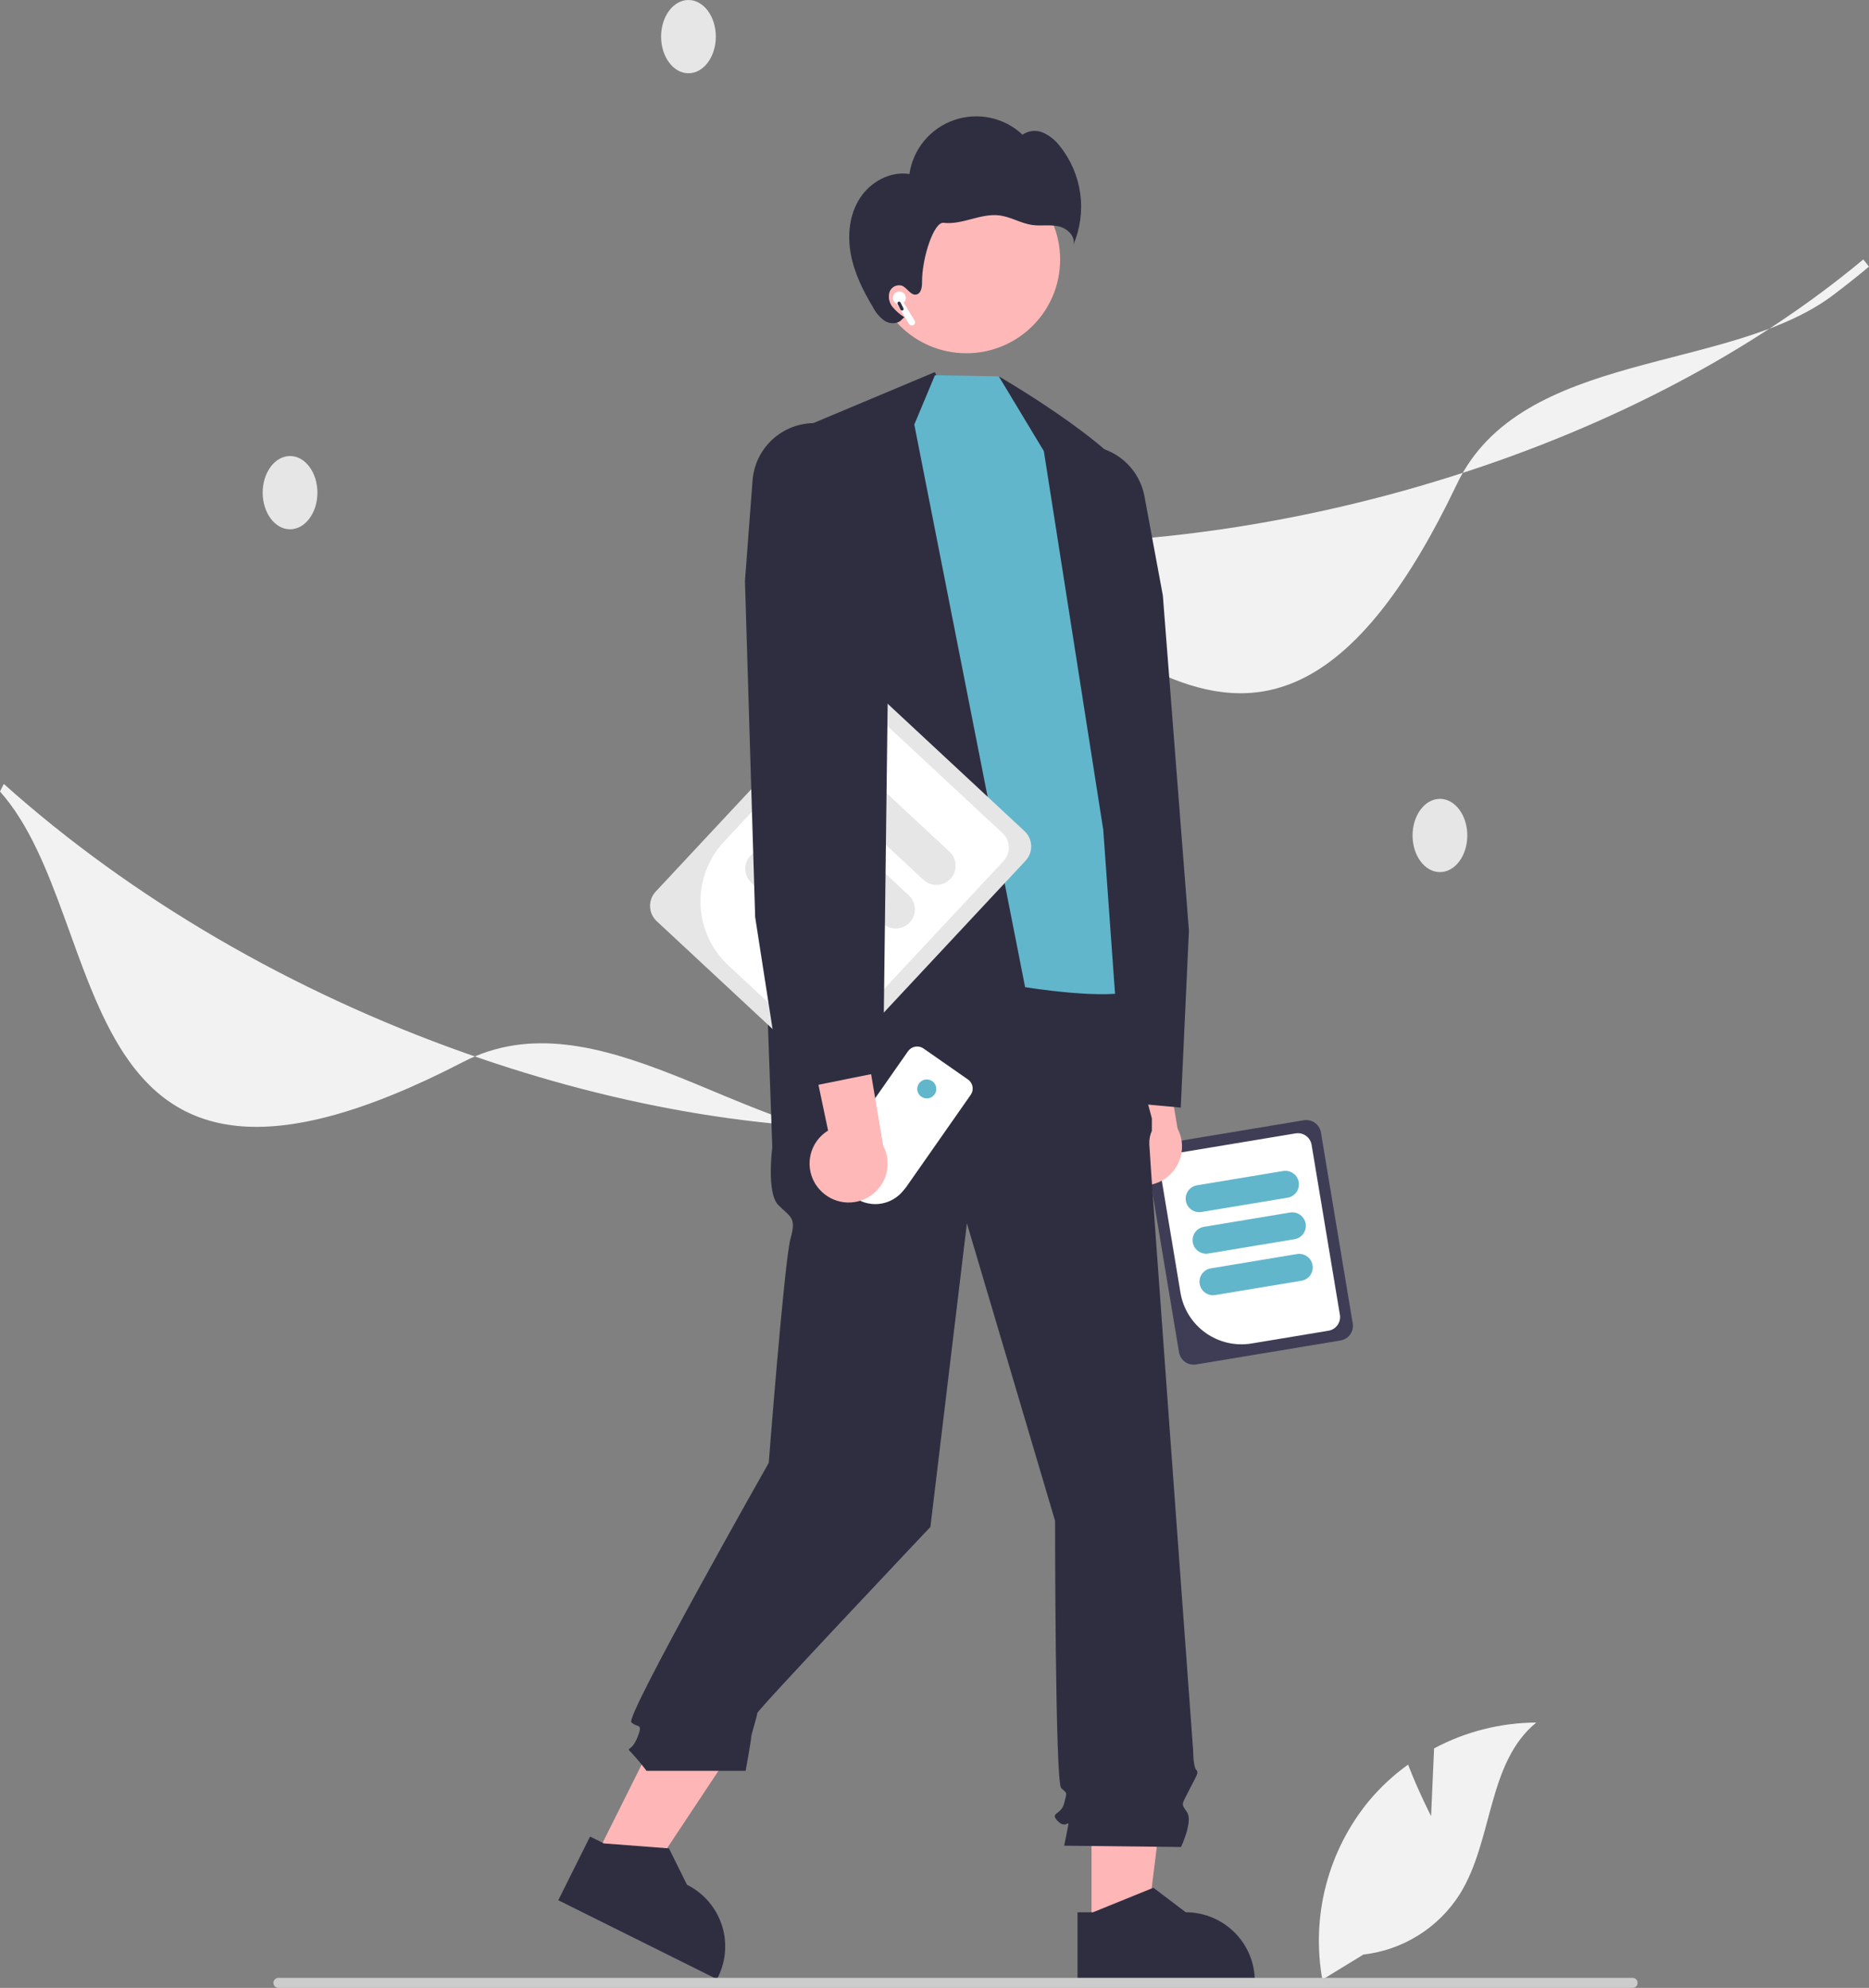 <svg width="299" height="318" viewBox="0 0 299 318" fill="none" xmlns="http://www.w3.org/2000/svg">
<rect x="0" y="0" width="299" height="318" fill="#808080" stroke="none"/>
<g clip-path="url(#clip0_37_530)">
<path d="M140.42 182.043C119.478 182.043 95.411 158.841 74.118 169.865C9.647 203.242 18.522 147.391 0 126.619L0.608 125.401C21.045 143.697 46.561 158.583 74.398 168.449C99.553 177.365 124.898 181.497 147.682 180.406L147.721 181.87C145.315 181.986 142.881 182.044 140.42 182.043Z" fill="#F2F2F2"/>
<path d="M293.283 47.189C276.59 59.813 243.374 55.825 233.066 77.449C201.856 142.919 175.156 93.046 147.83 87.653L147.578 86.316C174.933 88.581 204.276 85.066 232.432 76.151C257.878 68.095 280.58 56.11 298.083 41.507L298.999 42.65C297.151 44.193 295.246 45.706 293.283 47.189Z" fill="#F2F2F2"/>
<path d="M46.401 84.67C48.818 84.67 50.778 82.046 50.778 78.809C50.778 75.573 48.818 72.949 46.401 72.949C43.983 72.949 42.023 75.573 42.023 78.809C42.023 82.046 43.983 84.67 46.401 84.67Z" fill="#E6E6E6"/>
<path d="M230.358 139.511C232.775 139.511 234.735 136.887 234.735 133.65C234.735 130.413 232.775 127.79 230.358 127.79C227.94 127.79 225.98 130.413 225.98 133.65C225.98 136.887 227.94 139.511 230.358 139.511Z" fill="#E6E6E6"/>
<path d="M110.139 11.721C112.557 11.721 114.516 9.097 114.516 5.86C114.516 2.624 112.557 0 110.139 0C107.722 0 105.762 2.624 105.762 5.86C105.762 9.097 107.722 11.721 110.139 11.721Z" fill="#E6E6E6"/>
<path d="M188.616 216.327L183.526 185.763C183.424 185.145 183.571 184.511 183.936 184.001C184.302 183.49 184.855 183.146 185.474 183.042L208.593 179.204C209.213 179.102 209.848 179.249 210.359 179.614C210.87 179.979 211.215 180.531 211.319 181.149L216.409 211.713C216.512 212.332 216.364 212.966 215.999 213.476C215.634 213.986 215.08 214.331 214.461 214.434L191.342 218.273C190.722 218.375 190.087 218.227 189.576 217.863C189.065 217.498 188.72 216.946 188.616 216.327Z" fill="#3F3D56"/>
<path d="M188.851 206.801L185.579 187.152C185.483 186.573 185.621 185.979 185.963 185.501C186.305 185.023 186.823 184.701 187.403 184.604L207.272 181.305C207.853 181.209 208.447 181.347 208.926 181.689C209.404 182.03 209.728 182.547 209.825 183.127L214.355 210.324C214.451 210.904 214.312 211.498 213.97 211.975C213.628 212.453 213.11 212.776 212.53 212.873L200.221 214.916C197.636 215.343 194.987 214.728 192.856 213.206C190.724 211.685 189.284 209.381 188.851 206.801Z" fill="white"/>
<path d="M189.709 192.101C189.615 191.534 189.75 190.954 190.084 190.487C190.419 190.02 190.925 189.705 191.492 189.61L205.275 187.322C205.556 187.275 205.843 187.284 206.12 187.348C206.398 187.413 206.66 187.531 206.891 187.696C207.123 187.861 207.32 188.071 207.47 188.312C207.621 188.553 207.723 188.822 207.769 189.102C207.816 189.382 207.807 189.669 207.743 189.946C207.678 190.223 207.56 190.485 207.394 190.716C207.229 190.947 207.019 191.144 206.778 191.294C206.536 191.444 206.267 191.546 205.986 191.593L192.203 193.881C191.636 193.974 191.055 193.839 190.587 193.506C190.12 193.172 189.804 192.667 189.709 192.101Z" fill="#62B6CC"/>
<path d="M190.816 198.744C190.722 198.178 190.858 197.597 191.192 197.131C191.526 196.664 192.032 196.348 192.599 196.253L206.382 193.965C206.663 193.918 206.95 193.928 207.228 193.992C207.505 194.056 207.767 194.174 207.999 194.339C208.23 194.505 208.427 194.714 208.578 194.955C208.728 195.196 208.83 195.465 208.877 195.745C208.923 196.026 208.914 196.313 208.85 196.59C208.786 196.866 208.667 197.128 208.502 197.359C208.336 197.591 208.127 197.787 207.885 197.937C207.643 198.088 207.374 198.189 207.094 198.236L193.311 200.524C192.743 200.618 192.162 200.483 191.695 200.149C191.227 199.815 190.911 199.31 190.816 198.744Z" fill="#62B6CC"/>
<path d="M191.922 205.387C191.828 204.821 191.963 204.241 192.297 203.774C192.632 203.307 193.138 202.992 193.705 202.897L207.488 200.608C208.055 200.514 208.636 200.649 209.104 200.983C209.572 201.317 209.888 201.822 209.982 202.389C210.076 202.955 209.942 203.536 209.607 204.003C209.273 204.47 208.766 204.785 208.199 204.879L194.416 207.167C193.849 207.261 193.268 207.126 192.8 206.792C192.332 206.459 192.017 205.953 191.922 205.387Z" fill="#62B6CC"/>
<path d="M178.177 187.52C177.575 186.843 177.129 186.043 176.87 185.176C176.611 184.308 176.546 183.395 176.679 182.5C176.812 181.604 177.14 180.749 177.64 179.994C178.139 179.239 178.799 178.602 179.572 178.129L171.508 139.792L182.196 143.895L188.384 180.521C189.094 181.87 189.283 183.432 188.917 184.911C188.55 186.39 187.653 187.684 186.395 188.546C185.136 189.409 183.605 189.781 182.091 189.592C180.576 189.403 179.184 188.666 178.177 187.52Z" fill="#FFB8B8"/>
<path d="M174.619 308.773L183.416 308.772L187.601 274.892L174.617 274.893L174.619 308.773Z" fill="#FFB6B6"/>
<path d="M172.375 305.905L174.851 305.905L184.519 301.979L189.701 305.904H189.702C192.63 305.904 195.438 307.066 197.509 309.133C199.579 311.2 200.743 314.004 200.743 316.928V317.286L172.376 317.287L172.375 305.905Z" fill="#2F2E41"/>
<path d="M95.125 297.353L102.999 301.271L121.882 272.813L110.261 267.03L95.125 297.353Z" fill="#FFB6B6"/>
<path d="M94.398 293.787L96.614 294.889L107.02 295.682L109.904 301.503L109.905 301.503C112.526 302.807 114.52 305.098 115.45 307.87C116.379 310.642 116.168 313.67 114.861 316.287L114.701 316.607L89.312 303.974L94.398 293.787Z" fill="#2F2E41"/>
<path d="M178.517 154.901L122.579 156.358L123.552 183.554C123.552 183.554 122.579 190.839 124.525 192.782C126.47 194.724 127.443 194.724 126.47 198.124C125.498 201.523 122.982 234.005 122.982 234.005C122.982 234.005 100.024 274.535 100.997 275.506C101.97 276.477 102.942 275.506 101.97 277.934C100.997 280.363 100.024 279.391 100.997 280.363C101.858 281.29 102.67 282.263 103.429 283.277H119.284C119.284 283.277 120.171 278.42 120.171 277.934C120.171 277.449 121.144 274.535 121.144 274.049C121.144 273.564 148.846 244.26 148.846 244.26L154.683 195.696L168.789 243.289C168.789 243.289 168.789 285.054 169.762 286.026C170.734 286.997 170.734 286.511 170.248 288.454C169.762 290.396 167.816 289.911 169.275 291.368C170.734 292.825 171.221 290.396 170.734 292.825L170.248 295.253L188.936 295.461C188.936 295.461 190.881 291.368 189.909 289.911C188.936 288.454 188.994 288.852 190.181 286.467C191.368 284.083 191.854 283.597 191.368 283.112C190.882 282.626 190.881 280.043 190.881 280.043C190.881 280.043 183.868 184.526 183.868 183.069C183.831 182.319 183.969 181.571 184.272 180.884V178.906L182.408 171.899L178.517 154.901Z" fill="#2F2E41"/>
<path d="M228.941 290.52L229.424 279.685C234.455 277 240.067 275.582 245.773 275.553C237.921 281.963 238.902 294.318 233.578 302.937C231.897 305.612 229.635 307.876 226.959 309.56C224.282 311.244 221.261 312.305 218.118 312.664L211.547 316.681C210.646 311.662 210.844 306.508 212.13 301.574C213.415 296.64 215.757 292.042 218.994 288.098C220.831 285.904 222.938 283.949 225.265 282.28C226.839 286.423 228.941 290.52 228.941 290.52Z" fill="#F2F2F2"/>
<path d="M149.552 59.524L177.571 116.099L172.089 184.76L136.286 181.494L129.865 67.787L149.552 59.524Z" fill="#2F2E41"/>
<path d="M188.895 177.18L172.522 175.686L172.497 175.478L161.51 84.65L163.969 77.843C164.557 76.227 165.554 74.791 166.863 73.673C168.172 72.556 169.748 71.795 171.438 71.466C172.725 71.218 174.049 71.227 175.333 71.493C176.618 71.758 177.836 72.275 178.919 73.013C180.003 73.751 180.929 74.695 181.645 75.792C182.361 76.889 182.852 78.116 183.091 79.403L186.031 95.26L190.203 148.861L188.895 177.18Z" fill="#2F2E41"/>
<path d="M146.268 67.914L149.57 60.026L159.789 60.206L170.446 75.256L181.631 122.219C181.631 122.219 185.648 156.525 181.631 158.336C177.613 160.147 163.997 157.91 163.997 157.91L146.268 67.914Z" fill="#62B6CC"/>
<path d="M159.789 60.206C159.789 60.206 181.803 72.911 182.664 79.543C183.525 86.175 186.408 167.35 186.408 167.35L178.623 162.328L176.496 132.742L166.995 72.17L159.789 60.206Z" fill="#2F2E41"/>
<path d="M154.593 56.51C162.88 56.51 169.597 49.803 169.597 41.53C169.597 33.257 162.88 26.551 154.593 26.551C146.307 26.551 139.59 33.257 139.59 41.53C139.59 49.803 146.307 56.51 154.593 56.51Z" fill="#FFB8B8"/>
<path d="M137.574 31.688C139.259 29.086 142.42 27.351 145.485 27.839C145.77 25.886 146.587 24.049 147.845 22.527C149.104 21.005 150.757 19.858 152.624 19.209C154.49 18.56 156.5 18.435 158.433 18.847C160.366 19.26 162.148 20.194 163.586 21.547C164.059 21.215 164.61 21.01 165.186 20.953C165.761 20.895 166.342 20.987 166.872 21.219C167.926 21.698 168.844 22.433 169.541 23.358C171.299 25.548 172.43 28.173 172.813 30.953C173.196 33.734 172.817 36.566 171.716 39.148C172.09 37.789 170.726 36.51 169.347 36.205C167.968 35.9 166.522 36.188 165.124 35.99C163.332 35.735 161.721 34.697 159.926 34.464C158.418 34.267 156.901 34.653 155.43 35.04C153.959 35.427 152.446 35.822 150.935 35.643C149.425 35.464 147.479 41.18 147.505 45.205C147.51 45.968 147.352 46.948 146.606 47.11C145.686 47.309 145.153 46.042 144.278 45.697C143.874 45.581 143.442 45.627 143.071 45.823C142.701 46.02 142.421 46.353 142.291 46.751C142.181 47.156 142.169 47.582 142.257 47.992C142.345 48.403 142.529 48.787 142.796 49.112C143.334 49.756 143.972 50.309 144.687 50.75L144.327 51.049C143.727 51.84 142.483 51.874 141.619 51.385C140.792 50.826 140.123 50.065 139.674 49.175C138.075 46.519 136.673 43.69 136.108 40.643C135.544 37.596 135.889 34.29 137.574 31.688Z" fill="#2F2E41"/>
<path d="M104.896 142.626L134.871 110.518C135.478 109.869 136.318 109.487 137.208 109.456C138.097 109.425 138.962 109.747 139.614 110.352L163.901 132.954C164.551 133.56 164.934 134.399 164.965 135.287C164.996 136.175 164.674 137.039 164.068 137.69L134.093 169.797C133.485 170.446 132.645 170.829 131.756 170.86C130.866 170.891 130.001 170.569 129.349 169.964L105.062 147.362C104.412 146.756 104.029 145.916 103.998 145.029C103.967 144.141 104.29 143.277 104.896 142.626Z" fill="#E6E6E6"/>
<path d="M115.811 134.662L135.082 114.02C135.651 113.412 136.438 113.054 137.271 113.025C138.103 112.996 138.914 113.298 139.524 113.864L160.397 133.289C161.006 133.857 161.364 134.643 161.393 135.474C161.423 136.306 161.12 137.115 160.553 137.724L133.879 166.296C133.31 166.903 132.523 167.261 131.69 167.291C130.858 167.32 130.047 167.018 129.437 166.451L116.507 154.418C113.794 151.888 112.198 148.388 112.067 144.684C111.937 140.98 113.283 137.376 115.811 134.662Z" fill="white"/>
<path d="M133.085 122.925C133.641 122.331 134.41 121.981 135.224 121.952C136.038 121.924 136.83 122.219 137.426 122.772L151.905 136.247C152.501 136.802 152.852 137.57 152.881 138.383C152.909 139.195 152.613 139.986 152.058 140.581C151.502 141.176 150.733 141.526 149.919 141.555C149.105 141.583 148.313 141.288 147.717 140.733L133.238 127.259C132.642 126.704 132.292 125.936 132.264 125.123C132.235 124.311 132.53 123.52 133.085 122.925Z" fill="#E6E6E6"/>
<path d="M126.569 129.904C127.125 129.309 127.895 128.96 128.708 128.931C129.522 128.903 130.314 129.198 130.91 129.751L145.39 143.226C145.685 143.5 145.923 143.83 146.09 144.197C146.257 144.563 146.351 144.959 146.365 145.361C146.379 145.764 146.314 146.165 146.173 146.542C146.032 146.92 145.817 147.265 145.542 147.56C145.267 147.855 144.937 148.092 144.57 148.259C144.203 148.426 143.807 148.52 143.403 148.534C143 148.548 142.598 148.483 142.221 148.342C141.843 148.201 141.496 147.987 141.201 147.712L126.722 134.238C126.127 133.683 125.777 132.915 125.748 132.102C125.719 131.29 126.015 130.499 126.569 129.904Z" fill="#E6E6E6"/>
<path d="M120.054 136.882C120.61 136.288 121.379 135.939 122.193 135.91C123.007 135.882 123.798 136.176 124.395 136.73L138.874 150.205C139.47 150.759 139.821 151.527 139.849 152.34C139.878 153.153 139.582 153.944 139.027 154.539C138.471 155.134 137.702 155.484 136.888 155.513C136.074 155.541 135.282 155.246 134.686 154.691L120.206 141.217C119.611 140.662 119.261 139.894 119.232 139.081C119.204 138.269 119.499 137.478 120.054 136.882Z" fill="#E6E6E6"/>
<path d="M155.283 175.152L144.92 189.968L144.437 190.549C143.598 191.556 142.438 192.247 141.152 192.507C140.969 192.543 140.786 192.571 140.602 192.589C140.375 192.612 140.147 192.621 139.919 192.617C139.788 192.615 139.658 192.607 139.528 192.596C138.772 192.531 138.036 192.317 137.364 191.966L132.942 188.884C132.59 188.638 132.339 188.274 132.235 187.859C132.184 187.653 132.169 187.44 132.192 187.229C132.225 186.934 132.331 186.651 132.502 186.408L145.263 168.165C145.533 167.779 145.947 167.516 146.411 167.434C146.876 167.351 147.355 167.456 147.743 167.726L154.843 172.677C154.86 172.688 154.876 172.7 154.893 172.712C154.903 172.72 154.914 172.728 154.924 172.737C154.938 172.747 154.952 172.759 154.965 172.77C154.983 172.784 154.999 172.798 155.016 172.813C155.03 172.827 155.045 172.84 155.06 172.854L155.069 172.863C155.087 172.881 155.106 172.899 155.123 172.918C155.141 172.936 155.158 172.956 155.175 172.975C155.187 172.989 155.199 173.003 155.21 173.018L155.212 173.019C155.246 173.062 155.278 173.106 155.308 173.152C155.318 173.166 155.327 173.181 155.336 173.195L155.34 173.201C155.347 173.213 155.354 173.224 155.361 173.236C155.381 173.271 155.401 173.307 155.419 173.344C155.449 173.404 155.475 173.467 155.498 173.53C155.506 173.55 155.512 173.571 155.519 173.592C155.524 173.608 155.53 173.625 155.534 173.643L155.535 173.646L155.537 173.653C155.542 173.668 155.546 173.683 155.549 173.698C155.557 173.726 155.563 173.755 155.569 173.784C155.571 173.792 155.572 173.8 155.574 173.808C155.576 173.816 155.577 173.824 155.578 173.832C155.58 173.84 155.581 173.848 155.582 173.856L155.585 173.868C155.588 173.892 155.591 173.916 155.594 173.939C155.597 173.968 155.599 173.998 155.601 174.027C155.602 174.052 155.603 174.076 155.604 174.1C155.604 174.122 155.604 174.143 155.604 174.165C155.604 174.171 155.604 174.177 155.603 174.182C155.603 174.205 155.602 174.227 155.601 174.25C155.597 174.306 155.591 174.363 155.582 174.418C155.578 174.439 155.575 174.459 155.571 174.479C155.566 174.504 155.56 174.529 155.555 174.553C155.553 174.562 155.55 174.572 155.548 174.581C155.544 174.594 155.54 174.608 155.537 174.621C155.532 174.636 155.528 174.651 155.523 174.666L155.512 174.701C155.505 174.722 155.497 174.742 155.489 174.763C155.485 174.775 155.48 174.788 155.475 174.8C155.439 174.888 155.396 174.974 155.347 175.055C155.34 175.065 155.335 175.075 155.328 175.085C155.314 175.108 155.299 175.13 155.283 175.152Z" fill="white"/>
<path d="M148.265 175.715C149.105 175.715 149.787 175.035 149.787 174.196C149.787 173.357 149.105 172.677 148.265 172.677C147.425 172.677 146.744 173.357 146.744 174.196C146.744 175.035 147.425 175.715 148.265 175.715Z" fill="#62B6CC"/>
<path d="M131.082 190.246C130.48 189.569 130.033 188.769 129.774 187.902C129.515 187.034 129.45 186.121 129.583 185.225C129.716 184.33 130.044 183.475 130.544 182.72C131.044 181.965 131.703 181.328 132.476 180.855L124.412 142.518L135.101 146.621L141.288 183.246C141.998 184.595 142.188 186.157 141.821 187.637C141.454 189.116 140.557 190.41 139.299 191.272C138.041 192.135 136.509 192.507 134.995 192.318C133.48 192.129 132.088 191.392 131.082 190.246Z" fill="#FFB8B8"/>
<path d="M125.16 174.689L120.81 146.706L119.176 92.964L120.391 76.856C120.489 75.551 120.845 74.278 121.439 73.111C122.033 71.943 122.852 70.905 123.849 70.055C124.846 69.205 126.002 68.56 127.25 68.158C128.498 67.757 129.813 67.605 131.12 67.713C132.836 67.859 134.485 68.446 135.907 69.416C137.328 70.386 138.474 71.707 139.234 73.251L142.412 79.753L141.277 171.444L125.16 174.689Z" fill="#2F2E41"/>
<path d="M261.981 317.196C261.982 317.302 261.961 317.407 261.921 317.504C261.88 317.602 261.821 317.691 261.746 317.765C261.671 317.84 261.583 317.899 261.485 317.939C261.387 317.98 261.282 318 261.176 318H44.547C44.334 318 44.129 317.915 43.978 317.765C43.827 317.614 43.742 317.41 43.742 317.196C43.742 316.983 43.827 316.779 43.978 316.628C44.129 316.478 44.334 316.393 44.547 316.393H261.176C261.282 316.393 261.387 316.413 261.485 316.453C261.583 316.494 261.671 316.553 261.746 316.628C261.821 316.702 261.88 316.791 261.921 316.889C261.961 316.986 261.982 317.091 261.981 317.196Z" fill="#CCCCCC"/>
<path d="M142.843 47.602C142.853 47.432 142.904 47.268 142.992 47.123C143.08 46.977 143.203 46.856 143.35 46.769C143.496 46.683 143.661 46.633 143.831 46.626C144.001 46.618 144.171 46.652 144.324 46.725C144.478 46.799 144.611 46.908 144.712 47.045C144.813 47.182 144.879 47.341 144.904 47.509C144.928 47.677 144.911 47.849 144.854 48.009C144.796 48.169 144.7 48.312 144.574 48.426L146.316 51.284C146.387 51.401 146.409 51.542 146.377 51.675C146.344 51.809 146.26 51.924 146.143 51.995C146.025 52.066 145.884 52.088 145.751 52.056C145.617 52.023 145.502 51.939 145.431 51.822L143.472 48.609C143.276 48.526 143.111 48.385 142.998 48.205C142.886 48.025 142.832 47.814 142.843 47.602Z" fill="white"/>
<path d="M144.067 49.545C144.132 49.673 144.287 49.724 144.415 49.66C144.543 49.595 144.594 49.44 144.53 49.312L144.063 48.388C143.999 48.261 143.843 48.209 143.715 48.274C143.587 48.338 143.536 48.494 143.6 48.621L144.067 49.545Z" fill="#2F2E41"/>
</g>
<defs>
<clipPath id="clip0_37_530">
<rect width="299" height="318" fill="white"/>
</clipPath>
</defs>
</svg>
